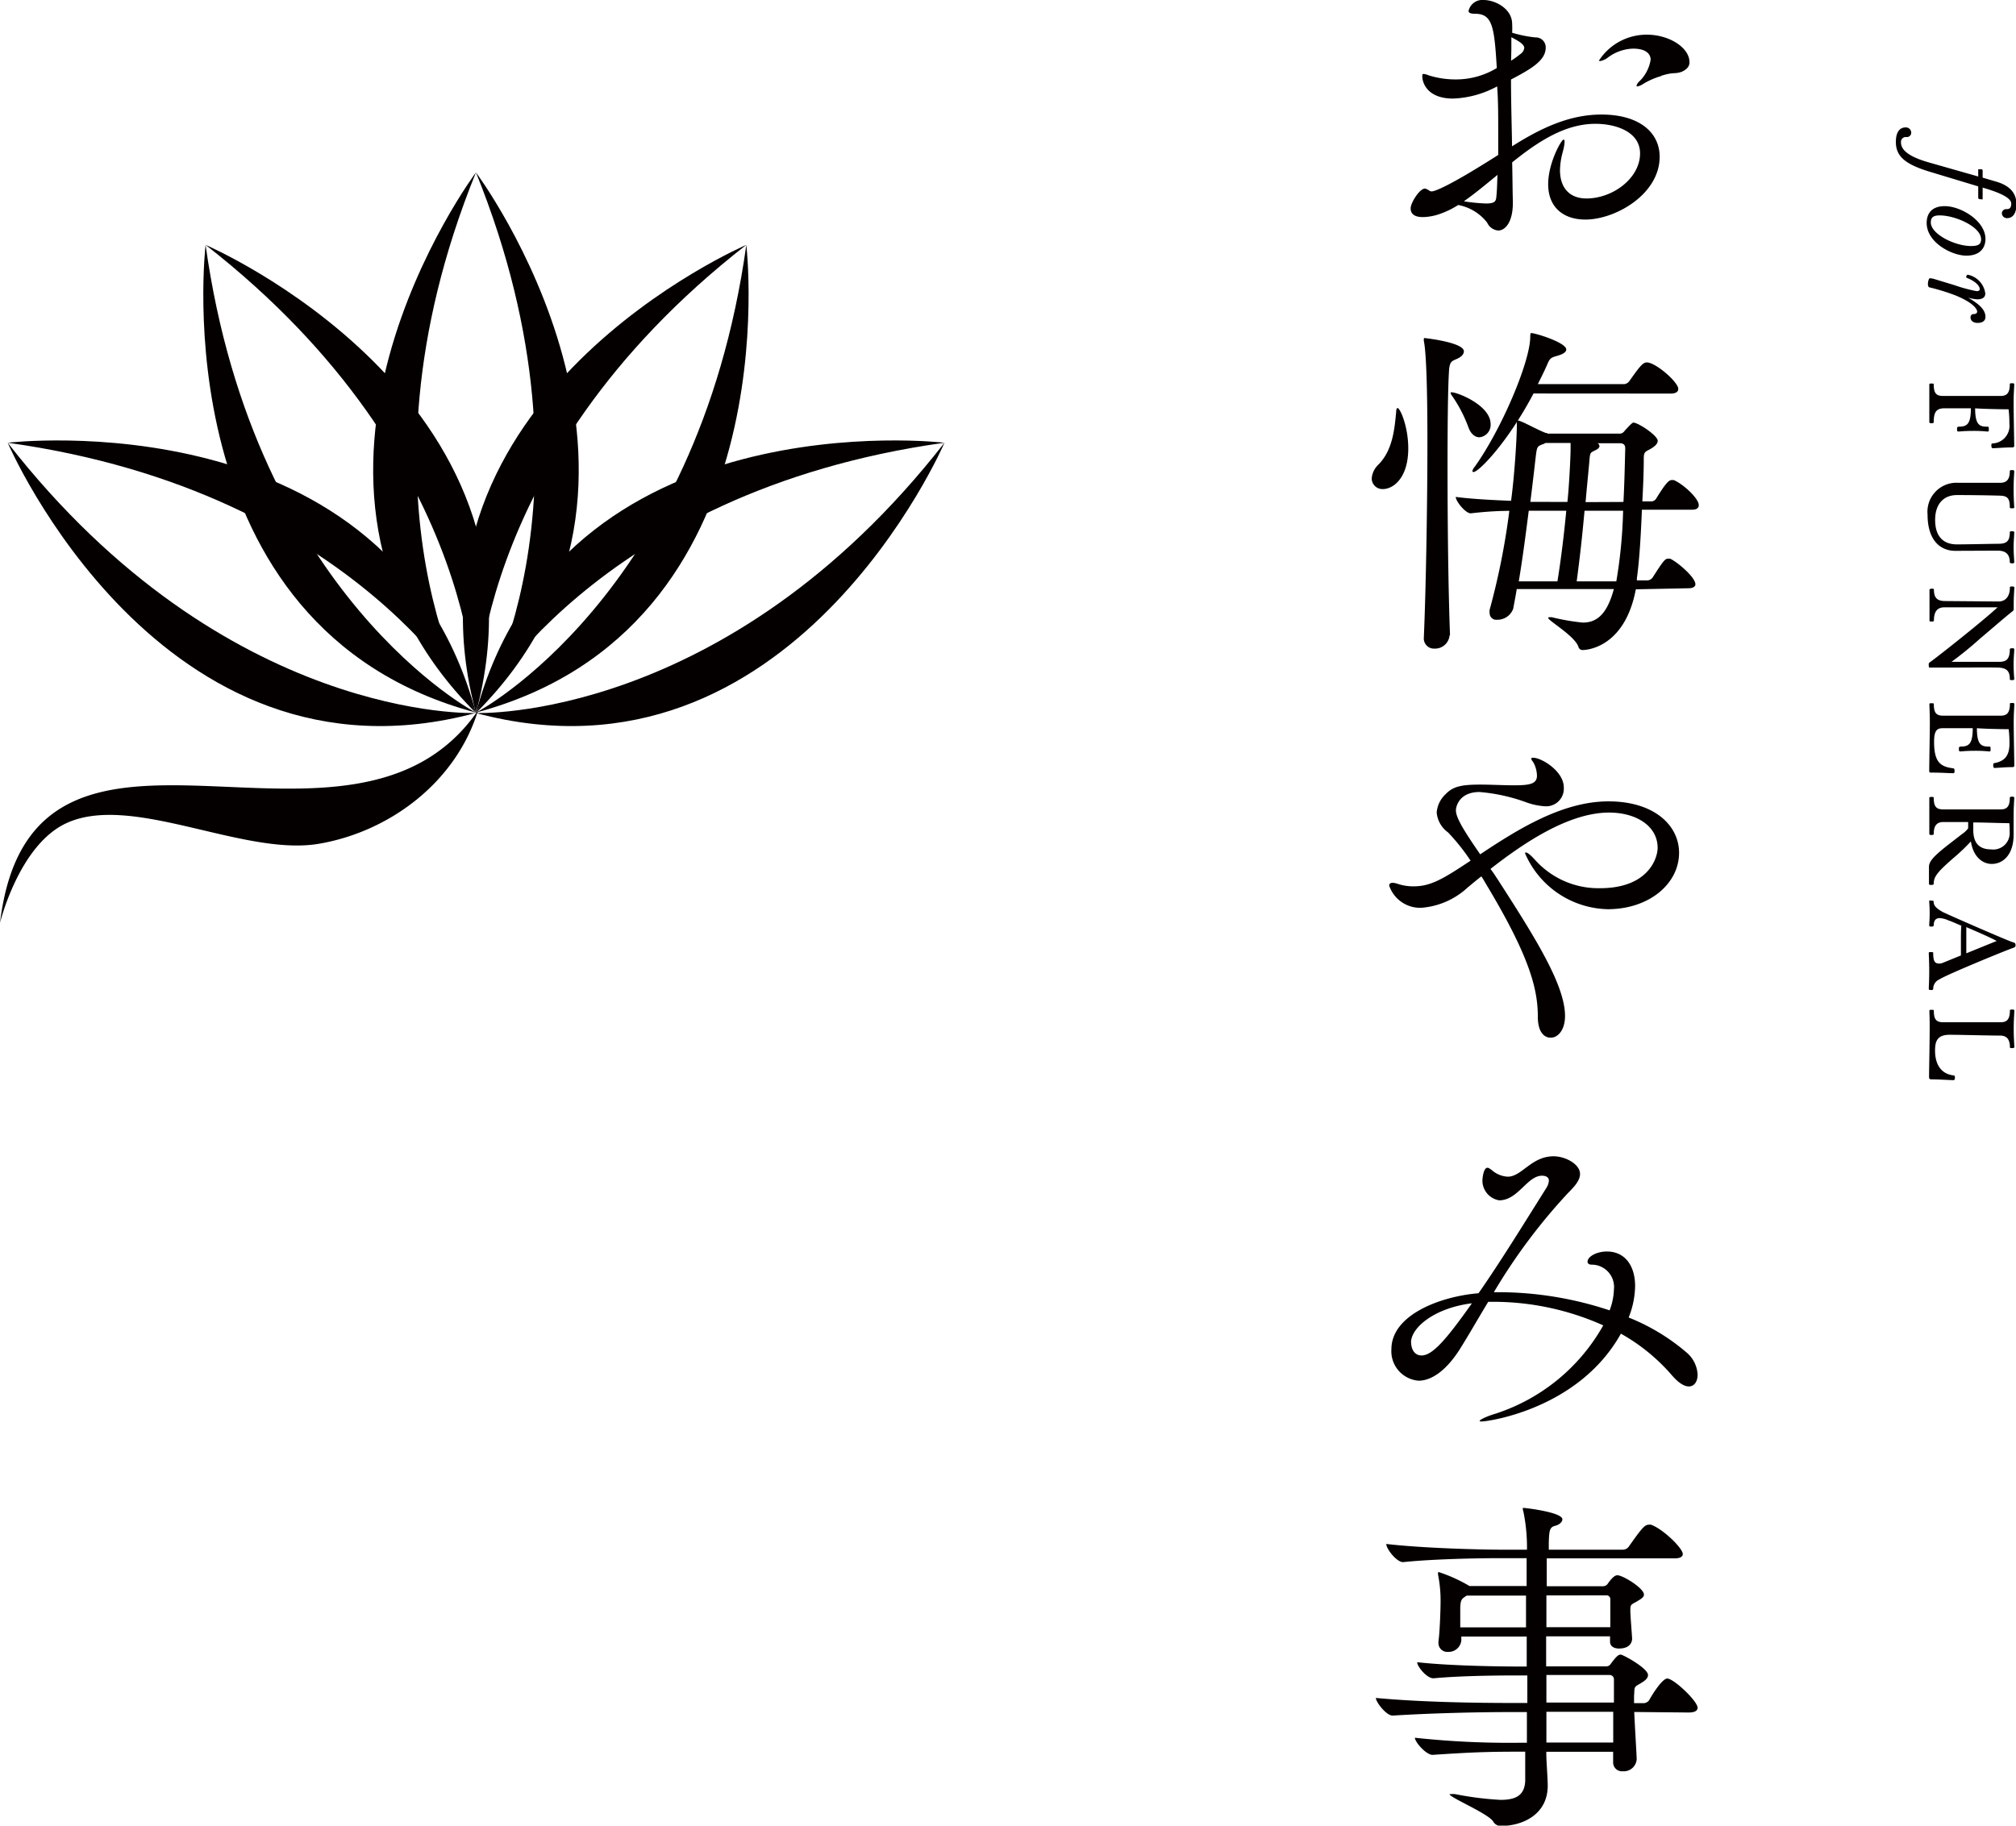 <svg id="design" xmlns="http://www.w3.org/2000/svg" viewBox="0 0 228.39 206.88"><defs><style>.cls-1{fill:#040000}</style></defs><title>txt_top_c5</title><path class="cls-1" d="M171.39 22.82V23c0 2.15-.85 3.12-1.66 3.12a1.51 1.51 0 0 1-1.25-.89 5.41 5.41 0 0 0-3.28-2 9.91 9.91 0 0 1-2.31 1.09 6.11 6.11 0 0 1-1.7.28c-1 0-1.38-.4-1.38-1s1-2.23 1.62-2.23c.12 0 .2.08.32.12s.2.2.45.2 1.62-.36 7.53-4.13v-2.83c0-1.7 0-3.36-.12-4.94a11.31 11.31 0 0 1-5 1.38c-2.79 0-3.48-1.66-3.48-2.55 0-.16 0-.24.16-.24a2.06 2.06 0 0 1 .57.16A10.17 10.17 0 0 0 165 9a8.9 8.9 0 0 0 4.57-1.29c-.28-4.69-.49-6.15-2.47-6.15-.53 0-.73-.12-.73-.32a1.6 1.6 0 0 1 1.7-1.24c1.34 0 3.24 1 3.24 2.71a9.52 9.52 0 0 1 0 1 14 14 0 0 0 2.63.53 1.12 1.12 0 0 1 1.17 1.17c0 1.46-1.7 2.43-3.93 3.6 0 2.47.08 5.06.12 7.57 3.16-2 6.43-3.6 10.12-3.6 4.33 0 6.6 2.06 6.6 4.78 0 4.25-5 7.12-8.42 7.12-2.51 0-4.21-1.42-4.21-4 0-2.43 1.5-5.06 1.74-5.06.08 0 .12.08.12.28a5.31 5.31 0 0 1-.2 1.09 8.35 8.35 0 0 0-.32 2.1c0 1.9 1 3.2 3 3.2 3 0 6.07-2.31 6.07-5.1 0-2.47-2.75-3.36-5.06-3.36-3.48 0-6.56 2.06-9.43 4.37.04 1.6.04 3.09.08 4.42zm-5.5 0a20.09 20.09 0 0 0 2.47.24c1.09 0 1.13-.32 1.17-.89.08-.77.08-1.58.12-2.35-1.3 1.06-2.55 2.11-3.77 2.96zm5.3-15.94A12.34 12.34 0 0 0 172.4 6a.94.94 0 0 0 .28-.57c0-.32-.36-.65-1.46-1.21v1.34zm17 1.74a8.21 8.21 0 0 0-2.1.93 1.68 1.68 0 0 1-.57.24c-.08 0-.12 0-.12-.08a1.06 1.06 0 0 1 .32-.49A4.37 4.37 0 0 0 187 6.76c0-.32-.16-1.25-2-1.25a5 5 0 0 0-2.83 1 2 2 0 0 1-.89.41c-.08 0-.12 0-.12-.08a6.43 6.43 0 0 1 5.42-2.91c2.51 0 4.82 1.46 4.82 3.12 0 .53-.36.85-.89 1.09-.83.28-.83-.01-2.29.44zm-32.79 45.6a2.39 2.39 0 0 1 .77-1.58c1.66-1.7 1.82-4.17 2-5.95 0-.32.08-.45.16-.45.28 0 1.21 2.06 1.21 4.57 0 3.36-1.7 4.61-2.87 4.61a1.21 1.21 0 0 1-1.27-1.2zM164.22 72a1.65 1.65 0 0 1-1.7 1.5 1.15 1.15 0 0 1-1.21-1.29v-.08c.24-5.67.4-15.26.4-22.05 0-8.13-.24-10.68-.4-11.41a.91.91 0 0 1 0-.28c0-.08 0-.08.08-.08s4.45.49 4.45 1.5c0 .28-.2.57-.69.81-.65.32-.93.24-1 1.5-.12 2-.16 6.07-.16 10.8 0 6.31.08 13.76.28 19.06zm2.1-23.67a15.77 15.77 0 0 0-1.82-3.48.72.72 0 0 1-.16-.32.09.09 0 0 1 .08-.08c.73 0 4.45 1.5 4.45 3.6a1.41 1.41 0 0 1-1.25 1.5c-.48.02-1.01-.35-1.29-1.2zm19 18.45c-1.29 6.84-5.87 6.88-6 6.88a.47.47 0 0 1-.49-.32c-.36-1.25-3.44-3-3.44-3.32 0 0 0-.08.16-.08a1.44 1.44 0 0 0 .24 0 24.77 24.77 0 0 0 3.52.61c1.46 0 2.71-.77 3.52-3.8h-11c-.12.77-.28 1.54-.4 2.23a1.9 1.9 0 0 1-1.82 1.25.75.75 0 0 1-.85-.77 1.13 1.13 0 0 1 0-.36 80.81 80.81 0 0 0 2.23-11.21c-1.46 0-3 .12-4.37.28-.61 0-1.7-1.38-1.7-1.86 1.82.24 4.21.36 6.27.44.45-3.44.65-7.45.65-8.46v-.24c0-.4.08-.4.12-.4a1.61 1.61 0 0 1 .28.08c.57.2 2 1 2.87 1.33.08 0 .16 0 .2.08h8.09a.68.68 0 0 0 .65-.32c.85-.93.93-.93 1-.93.53 0 2.75 1.46 2.75 2.06 0 .36-.36.69-1.05 1.05-.49.24-.53.41-.53 1.09 0 1.54-.08 3.16-.16 4.73h1.05a.69.69 0 0 0 .49-.28c1-1.62 1.42-2.14 1.78-2.14h.24c1.13.49 2.83 2.1 2.83 2.83 0 .28-.16.53-.77.53h-5.67c-.12 2.91-.28 5.71-.57 7.77v.24h1.25a.85.85 0 0 0 .53-.32c1.21-1.9 1.42-2.14 1.74-2.14a1.43 1.43 0 0 1 .24 0c.69.28 2.87 2.06 2.87 2.91 0 .2-.2.44-.77.44zm-11.59-22.19c-2.87 5.46-6.19 8.9-6.8 8.9a.11.11 0 0 1-.12-.12 1 1 0 0 1 .24-.45c3-4.17 6.31-11.9 6.31-14.77 0-.41.08-.41.08-.41.53 0 4 1.09 4 1.86 0 .28-.32.53-1.05.73-.57.16-.77.24-1 .73-.36.85-.77 1.66-1.17 2.47H184a.83.83 0 0 0 .57-.32c1.17-1.66 1.54-2.14 2-2.14 1 0 3.56 2.23 3.56 3 0 .28-.2.53-.89.53zm2.71 21.29c.32-1.94.73-5.06 1-8h-4.25c-.32 2.51-.69 5.38-1.13 8zm1.13-9c.16-1.38.36-4.94.36-6.07v-.61h-2.79s-.12 0-.2.08c-.85.32-.81.24-1 1.82-.12 1.09-.32 2.79-.57 4.77zm5.54 9a55.1 55.1 0 0 0 .77-8h-4.37c-.24 2.67-.53 5.34-.89 8zm.81-9c.12-2.35.16-4.57.2-6v-.08c0-.49-.32-.57-.61-.57H181a.41.41 0 0 1 .2.32c0 .12-.08.28-.4.44-.73.36-.65.24-.77 1.58s-.28 2.87-.4 4.33zm-14.27 42.74c4.09 6.35 7.65 11.94 7.65 15.5 0 1.62-.81 2.47-1.62 2.47s-1.46-.73-1.46-2.35c0-3.12-.89-6.76-5.79-14.93-.2-.32-.36-.65-.61-1-.57.44-1.05.85-1.54 1.25a8.68 8.68 0 0 1-5.26 2.31 3.7 3.7 0 0 1-3.64-2.51c0-.2.12-.32.4-.32a2 2 0 0 1 .57.12 5.64 5.64 0 0 0 1.78.28c1.94 0 3.32-.81 6.47-2.91a23.15 23.15 0 0 0-2.55-3.2 3.1 3.1 0 0 1-1.29-2.27 3.2 3.2 0 0 1 1.05-2.1c.81-.85 1.82-1.05 3.88-1.05 1.21 0 2.67.08 3.84.08 1.78 0 2.59-.16 2.59-1.09a3.29 3.29 0 0 0-.36-1.42c-.08-.16-.28-.36-.28-.49s.08-.12.24-.12c.89 0 3.44 1.5 3.44 3.36a2 2 0 0 1-2.06 2.14 7.49 7.49 0 0 1-2.19-.45 20.17 20.17 0 0 0-5.3-1.17c-2.27 0-2.67 1.62-2.67 2.06 0 .69.49 1.74 2.75 5 4.25-2.83 9.31-6 14.53-6s8 2.75 8 5.83c0 3.48-3.36 6.39-8.09 6.39a10.45 10.45 0 0 1-9.35-6.31c0-.08 0-.12.08-.12.2 0 .57.32 1.09.89a9.62 9.62 0 0 0 7.32 3.16c5.46 0 6.52-3.4 6.52-4.57 0-2.51-2.47-4-5.5-4-4.57 0-9.67 3.44-13.44 6.39.31.38.55.78.8 1.15zm-1.78 61.46c-.16 0-.24 0-.24-.08s.61-.45 1.82-.81a21.67 21.67 0 0 0 12.18-10 30.51 30.51 0 0 0-12.71-2.67h-.32c-1.21 2-2.23 3.8-3.2 5.34-1.66 2.63-3.36 3.6-4.69 3.6a3.35 3.35 0 0 1-3.08-3.56c0-3.92 5.58-6 9.87-6.35 2.51-3.6 5.14-7.89 7.69-11.94a1.76 1.76 0 0 0 .28-.81c0-.53-.57-.57-.77-.57-1.7 0-2.71 2.79-4.86 2.79a2.27 2.27 0 0 1-1.9-2.19c0-.32.12-1.5.57-1.5.16 0 .36.16.61.36a2.9 2.9 0 0 0 1.7.65c1.58 0 2.67-2.31 5.18-2.31 1.34 0 3 .89 3 2 0 .89-.93 1.7-1.5 2.31a65.42 65.42 0 0 0-8.26 11.09h.36a40 40 0 0 1 12.75 2.06 7.15 7.15 0 0 0 .49-2.39 2.53 2.53 0 0 0-2.55-2.79c-.16 0-.44-.08-.44-.32 0-.61 1.05-1.17 2.19-1.17 2.06 0 3.2 1.62 3.2 3.92a10 10 0 0 1-.73 3.56 23.32 23.32 0 0 1 6.6 4 3.51 3.51 0 0 1 1.21 2.47c0 .77-.36 1.34-1 1.34-.49 0-1.13-.36-1.9-1.25a21.55 21.55 0 0 0-5.79-4.73c-4.76 8.54-15.04 9.95-15.76 9.95zm-8-8.94c0 .77.4 1.46 1.17 1.46 1.21 0 2.71-1.66 5.71-5.91-4.23.52-6.9 2.75-6.9 4.45zM185.14 194c.08 1.82.24 4.29.28 5.34a1.47 1.47 0 0 1-1.58 1.38 1 1 0 0 1-1.09-1v-1.21h-7.57v.28c0 .77.16 2.71.16 3.56 0 3.24-2.79 4.57-5.38 4.57a1 1 0 0 1-.81-.53c-.65-.93-4.94-2.71-4.94-3.08h.16a2.35 2.35 0 0 1 .49 0 35.82 35.82 0 0 0 5.14.65c1.82 0 2.71-.57 2.79-2.14v-3.32H172c-3.68 0-5.46.08-9.71.36-.73 0-2-1.46-2-1.94a99.18 99.18 0 0 0 11.69.57h1v-3.48h-1.78c-3.64 0-9 .12-13.43.4-.73 0-1.9-1.54-1.9-2 5.18.49 11.69.57 15.34.57h1.82v-3.12H172c-1.29 0-6.15 0-9.55.32h-.08c-.73 0-1.82-1.33-1.82-1.82 3.88.44 10 .49 11.41.49h1v-3.4h-7.41v.45a1.44 1.44 0 0 1-1.5 1.29 1 1 0 0 1-1.09-1V186c.16-1.09.24-3.76.24-4.41a14.85 14.85 0 0 0-.28-3.12.71.71 0 0 1 0-.24c0-.08 0-.08.08-.08a17.28 17.28 0 0 1 3.48 1.58h6.47v-3.16h-3c-2.27 0-7.45.08-11 .45-.73 0-1.9-1.5-1.9-2.06 4.17.49 10.8.65 13.15.65h2.79a20.34 20.34 0 0 0-.4-4.29 2 2 0 0 1-.08-.36c0-.08 0-.08.12-.08.24 0 4.37.49 4.37 1.29 0 .28-.32.61-.81.73-.65.16-.69.57-.73 1.94v.77h8.38a.84.84 0 0 0 .69-.36c1.54-2.19 1.82-2.47 2.27-2.47a.51.51 0 0 1 .24 0c1.38.49 3.6 2.67 3.6 3.32 0 .24-.2.49-.89.49h-14.52v3.16h6.31a.66.66 0 0 0 .57-.24c.69-1 1-1 1.13-1 .61 0 3 1.46 3 2.19 0 .36-.49.57-.85.81-.69.36-.69.36-.69 1.05 0 .49.16 2.39.2 3.12 0 .12 0 1.13-1.5 1.13-.53 0-1-.24-1-.77v-.61h-7.24v3.4h6.76a.59.59 0 0 0 .53-.24c.73-1 .93-1.09 1.17-1.09s3.08 1.54 3.08 2.31c0 .45-.49.73-.93 1-.73.4-.57.4-.65 1.38v.81h1.13a.83.83 0 0 0 .57-.32c.49-.89 1.54-2.47 2.06-2.47.73 0 3.44 2.55 3.44 3.32 0 .24-.2.53-1 .53zm-12.26-13.19h-6.72l-.12.08c-.49.32-.57.45-.61 1.29v2.23h7.45zm2.31 9v3.12h7.65v-2.67a.48.48 0 0 0-.49-.45zm0 4.17v3.48h7.57v-3.48zm0-13.19v3.6h7.24v-3.2a.43.43 0 0 0-.4-.41zm43.59-161.28c-3-.89-4-1.81-4-3.44 0-1.19.51-1.63 1.09-1.63a.6.6 0 0 1 .65.59.49.49 0 0 1-.54.5.55.55 0 0 0-.62.59c0 .69.51 1.55 3.24 2.31l5.51 1.57v-.73c0-.11 0-.09.15-.09.27 0 .35 0 .35.14v.81l1.56.46c1.87.55 2.27 1.63 2.27 2.55 0 1.13-.47 1.58-1.07 1.58a.57.57 0 0 1-.58-.53.48.48 0 0 1 .53-.49c.34 0 .53-.15.53-.63s-.7-1.08-3.24-1.81v1.17c0 .25 0 .15-.2.15s-.3-.07-.3-.15v-1.31zm-.51 5.75c0-.71.27-1.9 2.06-1.9s4.6 1.65 4.6 3.72c0 .92-.53 1.89-2.16 1.89s-4.5-1.47-4.5-3.71zm6.16 1.83c0-1.36-2.85-2.68-4.69-2.68-.74 0-1 .24-1 .8 0 1.33 2.74 2.67 4.55 2.67.88 0 1.15-.23 1.15-.79zm.5 8.81c0 .47-.35.69-.89.69s-.8-.28-.8-.62a.34.34 0 0 1 .36-.38c.23 0 .39-.11.39-.27 0-.32-.49-1.05-2.52-1.87a24.09 24.09 0 0 0-2.9-.89c-.08 0-.16-.16-.16-.38s.09-.65.23-.65a2.3 2.3 0 0 1 .59.12l2.21.67a16.68 16.68 0 0 0 2.48.67c.28 0 .36-.09.36-.23 0-.4-.58-.94-1.46-1.27a.12.12 0 0 1-.07-.11c0-.09.08-.28.22-.24a2.49 2.49 0 0 1 1.94 2.12c0 .49-.4.66-.89.66a4.88 4.88 0 0 1-1.05-.19c1.17.68 1.96 1.34 1.96 2.17zm-5.86 11.95c0 .08-.11.11-.23.11s-.27 0-.27-.13v-4.28c0-.08.08-.09.24-.09s.26 0 .26.09c0 1 .27 1.32 1.07 1.32h6.5c.7 0 1.05-.31 1.05-1.35 0-.07.08-.09.23-.09s.27 0 .27.12c0 .34-.07 1-.07 2.08 0 1.24.07 4.64.07 4.84s-.07.23-.26.23c-.84 0-1.78.09-2.19.09-.09 0-.14-.12-.14-.28s0-.24.11-.26a2 2 0 0 0 1.93-2.25 13 13 0 0 0-.09-1.62c-1 0-3.12-.05-3.79-.11 0 1.93.54 2.08 1.36 2.08.16 0 .19 0 .19.28s0 .27-.2.27a14.83 14.83 0 0 0-1.61-.07c-1 0-1.43.07-1.6.07s-.19-.05-.19-.27.05-.28.19-.28c.92 0 1.38-.26 1.38-2.08h-3.09c-.87.03-1.12.49-1.12 1.58zm2.43 14.57c-1.59 0-3.13-1.08-3.13-4.13a3.29 3.29 0 0 1 3.48-3.58h4.72c.7 0 1.12-.3 1.12-1.32 0-.09.08-.12.23-.12s.27 0 .27.15c0 .28-.07.9-.07 2s.07 1.94.07 2.06-.08.12-.24.12-.26 0-.26-.12c0-1-.27-1.28-1.08-1.31s-2.94-.07-4.9-.07c-1.58 0-2.48 1.08-2.48 2.81 0 1.89.93 2.78 2.47 2.78 1.12 0 4.28-.07 4.71-.07.9 0 1.28-.28 1.28-1.31 0-.08.09-.11.22-.11s.28 0 .28.13c0 .35-.07 1-.07 1.7s.07 1.4.07 1.7c0 .07-.08.11-.23.11s-.27-.05-.27-.11c0-.93-.46-1.33-1.38-1.33zm4.8 6.4h-6c-.89 0-1.21.55-1.21 1.52 0 .05-.09.09-.24.09s-.26 0-.26-.09v-3.56s.12-.07.24-.07.26 0 .26.09c0 .89.32 1.29 1.21 1.31l6.12.05c.61 0 1.28-.38 1.28-1.61 0-.05 0-.09.24-.09s.26.07.26.12c0 .24-.07 1-.07 1.78v.67a.27.27 0 0 1-.12.23c-.76.59-2.25 1.89-3.72 3.13a40.25 40.25 0 0 1-3.21 2.61h5.33c.78 0 1.28-.17 1.28-1.43 0-.07.09-.11.26-.11s.24 0 .24.13c0 .39-.07.86-.07 1.66 0 1 .07 1.51.07 1.73 0 .05-.07.09-.24.09s-.26 0-.26-.11c0-.8-.24-1.28-1.34-1.31s-4 0-5.49 0h-2.27c-.07 0-.09-.15-.09-.38a.26.26 0 0 1 .13-.22c.96-.68 6.22-4.85 7.67-6.23zm-7.72 10.96c0-.08.08-.09.24-.09s.26 0 .26.09c0 1 .27 1.32 1.07 1.32h6.5c.7 0 1.05-.31 1.05-1.35 0-.07.08-.09.23-.09s.27 0 .27.12c0 .34-.07 1-.07 2.08 0 1.24.07 4.64.07 4.84s-.07.23-.26.23c-.84 0-1.59.09-2 .09-.09 0-.13-.12-.13-.28s0-.24.11-.26c1.16-.22 1.73-.8 1.73-2.23a13 13 0 0 0-.09-1.62c-1 0-2.9-.05-3.6-.11 0 1.93.54 2.08 1.36 2.08.16 0 .19 0 .19.28s0 .27-.2.27a14.81 14.81 0 0 0-1.6-.07c-1 0-1.43.07-1.6.07s-.19-.05-.19-.27.05-.28.19-.28c.92 0 1.38-.26 1.38-2.08h-3.38c-.63 0-1 .2-1 1.54 0 2.27.69 2.82 2.13 3 .13 0 .19.09.19.26s0 .3-.15.3c-.47 0-1.29-.07-2.54-.07-.15 0-.18-.05-.18-.2 0-.9.07-4.4.07-5.44s-.05-1.81-.05-2.13zm.49 14.73c0 .08-.11.11-.23.11s-.27 0-.27-.14V90.4c0-.08.08-.09.24-.09s.26 0 .26.09c0 1 .28 1.32 1.08 1.32h6.49c.7 0 1.05-.3 1.05-1.33 0-.07.08-.11.23-.11s.27 0 .27.12c0 .34-.07 1-.07 2.08v2.1c0 2.25-1.17 3.32-2.48 3.32-1.05 0-2.1-.82-2.36-2.55a22.29 22.29 0 0 1-2 1.9c-1.74 1.52-2.21 2.09-2.21 2.86 0 .13-.07.17-.26.17s-.28 0-.28-.15v-1.9c0-.66.66-1.29 2-2.36l1.78-1.38a2.59 2.59 0 0 0 .66-.63v-.71h-2.89c-.6.04-1.01.33-1.01 1.36zm8.55-1.23c-.92 0-2.75-.08-4.07-.08v.86c0 1.62.82 2.19 2 2.19a1.86 1.86 0 0 0 2.12-2 6.86 6.86 0 0 0-.04-.96zM218.83 105c-.16 0-.27 0-.27-.13 0-.34.05-.63.05-1.39s-.05-1.13-.05-1.33.08-.09.24-.09.26 0 .26.12c0 .49.36.78 1 1.15.42.23 7.63 3.38 8 3.45.2.05.28.13.28.32s-.07.23-.24.3c-.93.32-7.65 3.08-8.4 3.59a1.16 1.16 0 0 0-.69 1.09c0 .08-.11.11-.23.11s-.27 0-.27-.13c0-.34.05-.89.05-2s-.05-1.75-.05-2.08c0-.08.08-.09.24-.09s.26 0 .26.09c0 1 .2 1.21.7 1.21a1 1 0 0 0 .38-.08l2.06-.84v-1.63c0-.7 0-1.31.05-1.74-.57-.23-1-.45-1.44-.59a2.81 2.81 0 0 0-1-.27c-.51 0-.69.32-.69.84-.01.05-.07.12-.24.12zm3.93.11v2.92l3.44-1.4c-.46-.27-2.03-.97-3.44-1.57zm-4.18 9.41c0-.08.08-.09.24-.09s.26 0 .26.09c0 1 .27 1.32 1.07 1.32h6.5c.7 0 1.05-.31 1.05-1.35 0-.07.08-.09.23-.09s.27 0 .27.12c0 .34-.07 1-.07 2.08s.07 1.71.07 2.06c0 .09-.11.11-.26.11s-.24 0-.24-.11c0-1-.47-1.31-1.11-1.31-1.27 0-4.52-.09-5.71-.09-1.38 0-1.66.69-1.66 1.78 0 1.74.81 2.66 2.06 2.82.16 0 .19.09.19.26s-.05.28-.15.28c-.47 0-1.65-.09-2.52-.09-.22 0-.26-.09-.26-.28 0-.65.07-4 .07-5.42.01-1.07-.03-1.77-.03-2.09zM7.46 93.31c7.43-3.51 20.1 3.78 28.7 2.3 7.92-1.36 15.47-6.9 18-15.11-14.48 21-50.52-6.21-54.16 24.08 0 0 2.13-8.76 7.46-11.27z"/><path class="cls-1" d="M107 50.17S63.51 45 53.92 80.8c0 0 13.21-25.08 53.08-30.63zm0 0S89.7 90.39 53.92 80.8c0 0 28.33 1.1 53.08-30.63z"/><path class="cls-1" d="M84.55 27.75S44.33 45 53.92 80.8c0 0-1.1-28.33 30.63-53.05z"/><path class="cls-1" d="M84.55 27.75s5.16 43.46-30.63 53c0 .05 25.08-13.16 30.63-53zm-30.63-8.21s-26.2 35.06 0 61.26c0 0-15.12-23.98 0-61.26z"/><path class="cls-1" d="M53.92 19.54s26.2 35.06 0 61.26c0 0 15.08-23.98 0-61.26zm-30.63 8.21s-5.16 43.46 30.63 53c0 .05-25.08-13.16-30.63-53z"/><path class="cls-1" d="M23.29 27.75S63.51 45 53.92 80.8c0 0 1.08-28.33-30.63-53.05z"/><path class="cls-1" d="M.87 50.17s17.26 40.22 53 30.63c.05 0-28.28 1.1-53-30.63zm0 0S44.33 45 53.92 80.8c0 0-13.21-25.08-53.05-30.63z"/></svg>